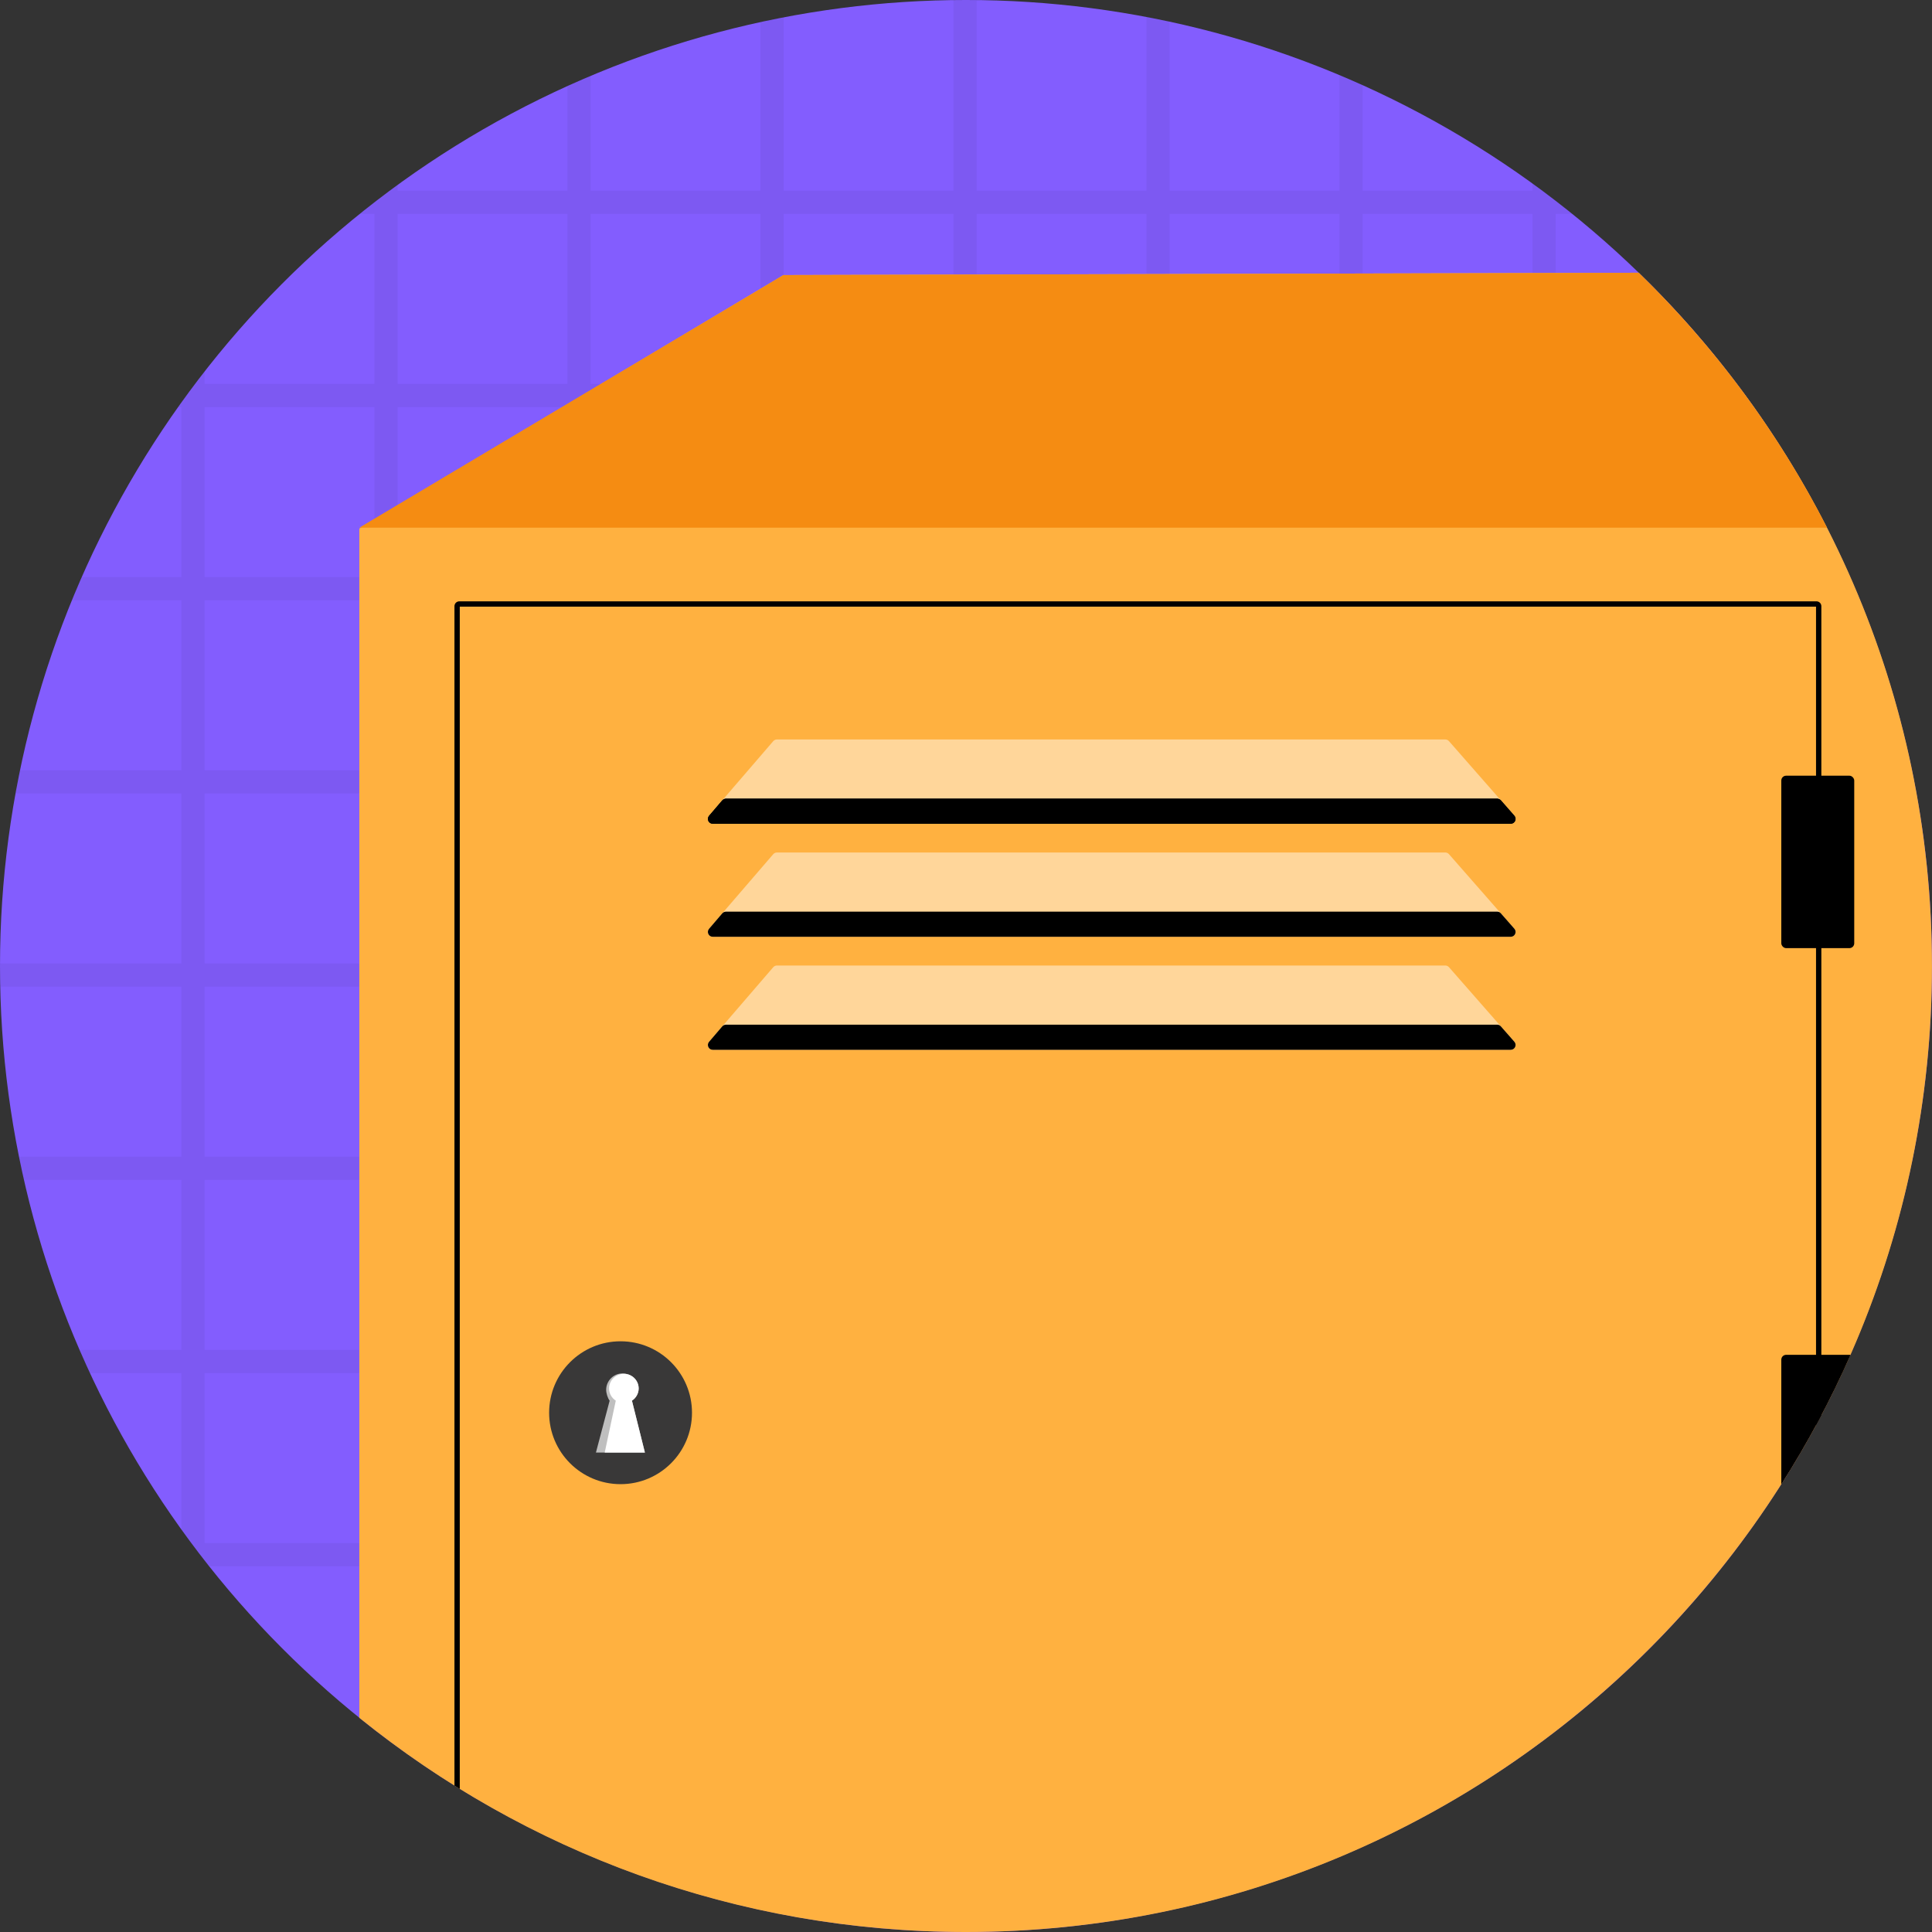 <svg width="40" height="40" viewBox="0 0 40 40" fill="none" xmlns="http://www.w3.org/2000/svg">
<rect x="0" y="0" width="40" height="40" fill="#333333" stroke="none"/>
<g clip-path="url(#clip0_1_1666)">
<circle cx="20" cy="20" r="20" fill="#835DFE"/>
<path opacity="0.05" fill-rule="evenodd" clip-rule="evenodd" d="M1.687 11.948H3.756V8.428H3.686C3.863 8.178 4.047 7.932 4.236 7.69V7.948H7.752V4.428H7.448C7.704 4.222 7.966 4.021 8.232 3.827V3.948H11.748V1.776C11.907 1.704 12.067 1.634 12.228 1.566V3.948H15.744V0.454C15.903 0.419 16.063 0.387 16.224 0.356V3.948H19.74V0.002C19.827 0.001 19.913 0 20 0C20.073 0 20.147 0 20.22 0.001V3.948H23.736V0.348C23.897 0.379 24.057 0.411 24.216 0.445V3.948H27.732V1.55C27.893 1.617 28.053 1.687 28.212 1.758V3.948H31.728V3.798C32.008 4.001 32.283 4.211 32.552 4.428H32.208V7.948H35.724V7.64C35.927 7.897 36.124 8.16 36.314 8.428H36.204V11.948H38.313C38.383 12.107 38.451 12.267 38.517 12.428H36.204V15.948H39.589C39.622 16.108 39.653 16.267 39.682 16.428H36.204V19.948H40C40 19.965 40 19.983 40 20C40 20.143 39.998 20.286 39.995 20.428H36.204V23.948H39.61C39.578 24.109 39.544 24.269 39.508 24.428H36.204V27.948H38.358C38.288 28.109 38.217 28.269 38.143 28.428H36.204V31.726C36.031 31.964 35.853 32.198 35.671 32.428H32.208V35.843C31.947 36.045 31.681 36.24 31.41 36.428H28.212V38.242C28.053 38.313 27.893 38.383 27.732 38.45V36.428H24.216V39.555C24.057 39.589 23.897 39.621 23.736 39.652V36.428H20.22V39.999C20.147 40 20.073 40 20 40C19.913 40 19.827 39.999 19.74 39.998V36.428H16.224V39.644C16.063 39.613 15.903 39.581 15.744 39.546V36.428H12.228V38.434C12.067 38.366 11.907 38.296 11.748 38.224V36.428H8.59C8.305 36.23 8.026 36.025 7.752 35.812V32.428H4.329C4.132 32.18 3.941 31.928 3.756 31.671V28.428H1.857C1.783 28.269 1.711 28.109 1.642 27.948H3.756V24.428H0.492C0.456 24.269 0.422 24.109 0.39 23.948H3.756V20.428H0.004C0.002 20.286 0 20.143 0 20C0 19.983 2.19014e-05 19.965 6.56781e-05 19.948H3.756V16.428H0.318C0.347 16.267 0.378 16.108 0.411 15.948H3.756V12.428H1.483C1.549 12.267 1.617 12.107 1.687 11.948ZM8.232 7.948V4.428H11.748V7.948H8.232ZM12.228 7.948V4.428H15.744V7.948H12.228ZM16.224 7.948V4.428H19.74V7.948H16.224ZM20.22 7.948V4.428H23.736V7.948H20.22ZM24.216 7.948V4.428H27.732V7.948H24.216ZM28.212 7.948V4.428H31.728V7.948H28.212ZM32.208 8.428H35.724V11.948H32.208V8.428ZM32.208 12.428H35.724V15.948H32.208V12.428ZM32.208 16.428H35.724V19.948H32.208V16.428ZM32.208 20.428H35.724V23.948H32.208V20.428ZM32.208 24.428H35.724V27.948H32.208V24.428ZM32.208 28.428H35.724V31.948H32.208V28.428ZM31.728 32.428V35.948H28.212V32.428H31.728ZM27.732 32.428V35.948H24.216V32.428H27.732ZM23.736 32.428V35.948H20.22V32.428H23.736ZM19.74 32.428V35.948H16.224V32.428H19.74ZM15.744 32.428V35.948H12.228V32.428H15.744ZM11.748 32.428V35.948H8.232V32.428H11.748ZM7.752 31.948H4.236V28.428H7.752V31.948ZM7.752 27.948H4.236V24.428H7.752V27.948ZM7.752 23.948H4.236V20.428H7.752V23.948ZM7.752 19.948H4.236V16.428H7.752V19.948ZM7.752 15.948H4.236V12.428H7.752V15.948ZM7.752 11.948H4.236V8.428H7.752V11.948ZM8.232 11.948V8.428H11.748V11.948H8.232ZM12.228 11.948V8.428H15.744V11.948H12.228ZM16.224 11.948V8.428H19.74V11.948H16.224ZM20.22 11.948V8.428H23.736V11.948H20.22ZM24.216 11.948V8.428H27.732V11.948H24.216ZM28.212 11.948V8.428H31.728V11.948H28.212ZM28.212 12.428H31.728V15.948H28.212V12.428ZM28.212 16.428H31.728V19.948H28.212V16.428ZM28.212 20.428H31.728V23.948H28.212V20.428ZM28.212 24.428H31.728V27.948H28.212V24.428ZM28.212 28.428H31.728V31.948H28.212V28.428ZM27.732 28.428V31.948H24.216V28.428H27.732ZM23.736 28.428V31.948H20.22V28.428H23.736ZM19.74 28.428V31.948H16.224V28.428H19.74ZM15.744 28.428V31.948H12.228V28.428H15.744ZM11.748 28.428V31.948H8.232V28.428H11.748ZM11.748 27.948H8.232V24.428H11.748V27.948ZM11.748 23.948H8.232V20.428H11.748V23.948ZM11.748 19.948H8.232V16.428H11.748V19.948ZM11.748 15.948H8.232V12.428H11.748V15.948ZM12.228 15.948V12.428H15.744V15.948H12.228ZM16.224 15.948V12.428H19.74V15.948H16.224ZM20.22 15.948V12.428H23.736V15.948H20.22ZM24.216 15.948V12.428H27.732V15.948H24.216ZM24.216 16.428H27.732V19.948H24.216V16.428ZM24.216 20.428H27.732V23.948H24.216V20.428ZM24.216 24.428H27.732V27.948H24.216V24.428ZM23.736 24.428V27.948H20.22V24.428H23.736ZM19.74 24.428V27.948H16.224V24.428H19.74ZM15.744 24.428V27.948H12.228V24.428H15.744ZM15.744 23.948H12.228V20.428H15.744V23.948ZM15.744 19.948H12.228V16.428H15.744V19.948ZM16.224 19.948V16.428H19.74V19.948H16.224ZM20.22 19.948V16.428H23.736V19.948H20.22ZM20.22 20.428H23.736V23.948H20.22V20.428ZM19.74 20.428V23.948H16.224V20.428H19.74Z" fill="black"/>
<path d="M20 40C31.045 40 39.999 31.046 39.999 20C39.999 14.369 37.672 9.282 33.927 5.647L16.22 5.695L7.439 10.944L7.439 35.565C10.873 38.339 15.242 40 20 40Z" fill="#FFB140"/>
<path d="M33.927 5.647C35.499 7.173 36.822 8.955 37.827 10.925H7.439L16.22 5.695L33.927 5.647Z" fill="#F58C12"/>
<path d="M9.409 36.969L9.409 12.55C9.409 12.495 9.454 12.45 9.509 12.45H37.609C37.664 12.45 37.709 12.495 37.709 12.55V29.302C37.673 29.37 37.636 29.439 37.599 29.508V12.56H9.519V37.038C9.482 37.015 9.446 36.992 9.409 36.969Z" fill="black"/>
<path d="M31.278 17.055H14.756C14.671 17.055 14.625 16.955 14.68 16.89L14.984 16.535L16.009 15.345C16.028 15.323 16.056 15.31 16.085 15.31H29.924C29.953 15.31 29.98 15.322 29.999 15.344L31.043 16.535L31.354 16.889C31.41 16.954 31.364 17.055 31.278 17.055Z" fill="#FFD69A"/>
<path d="M31.278 17H14.756C14.718 17 14.697 16.955 14.722 16.926L14.996 16.606C15.005 16.596 15.017 16.59 15.03 16.59H30.998C31.011 16.59 31.023 16.596 31.032 16.605L31.312 16.925C31.338 16.954 31.317 17 31.278 17Z" stroke="black" stroke-width="0.11"/>
<path d="M14.756 17.055H31.278C31.364 17.055 31.41 16.954 31.354 16.889L31.073 16.569C31.054 16.547 31.027 16.535 30.998 16.535H15.03C15.001 16.535 14.973 16.548 14.954 16.57L14.68 16.89C14.625 16.955 14.671 17.055 14.756 17.055Z" fill="black"/>
<path d="M31.278 19.395H14.756C14.671 19.395 14.625 19.295 14.68 19.23L14.984 18.875L16.009 17.685C16.028 17.663 16.056 17.65 16.085 17.65H29.924C29.953 17.65 29.98 17.663 29.999 17.684L31.043 18.875L31.354 19.229C31.41 19.294 31.364 19.395 31.278 19.395Z" fill="#FFD69A"/>
<path d="M14.756 19.395H31.278C31.364 19.395 31.41 19.294 31.354 19.229L31.073 18.909C31.054 18.887 31.027 18.875 30.998 18.875H15.03C15.001 18.875 14.973 18.888 14.954 18.91L14.68 19.23C14.625 19.295 14.671 19.395 14.756 19.395Z" fill="black"/>
<path d="M31.278 21.735H14.756C14.671 21.735 14.625 21.635 14.68 21.57L14.984 21.215L16.009 20.025C16.028 20.003 16.056 19.99 16.085 19.99H29.924C29.953 19.99 29.98 20.003 29.999 20.024L31.043 21.215L31.354 21.569C31.41 21.634 31.364 21.735 31.278 21.735Z" fill="#FFD69A"/>
<path d="M14.756 21.735H31.278C31.364 21.735 31.41 21.634 31.354 21.569L31.073 21.249C31.054 21.227 31.027 21.215 30.998 21.215H15.03C15.001 21.215 14.973 21.228 14.954 21.25L14.68 21.57C14.625 21.635 14.671 21.735 14.756 21.735Z" fill="black"/>
<rect x="36.88" y="16.06" width="1.51" height="3.57" rx="0.1" fill="black"/>
<path fill-rule="evenodd" clip-rule="evenodd" d="M38.313 28.053C37.902 28.985 37.422 29.88 36.88 30.732V28.15C36.88 28.095 36.925 28.05 36.98 28.05H38.29C38.298 28.05 38.305 28.051 38.313 28.053Z" fill="black"/>
<circle cx="12.848" cy="29.249" r="1.479" fill="#393838"/>
<path d="M12.883 28.436C12.701 28.436 12.55 28.591 12.55 28.773C12.55 28.846 12.581 28.945 12.622 29L12.338 30.074H13.352L13.083 29C13.174 28.943 13.226 28.826 13.223 28.742C13.216 28.557 13.064 28.436 12.883 28.436Z" fill="#BFBFBF"/>
<path d="M12.917 28.443C12.748 28.443 12.61 28.579 12.61 28.746C12.61 28.852 12.666 28.945 12.749 28.999L12.52 30.074H13.352L13.084 28.999C13.168 28.945 13.223 28.852 13.223 28.746C13.223 28.579 13.086 28.443 12.917 28.443Z" fill="white"/>
</g>
<defs>
<clipPath id="clip0_1_1666">
<rect width="40" height="40" fill="white"/>
</clipPath>
</defs>
</svg>
